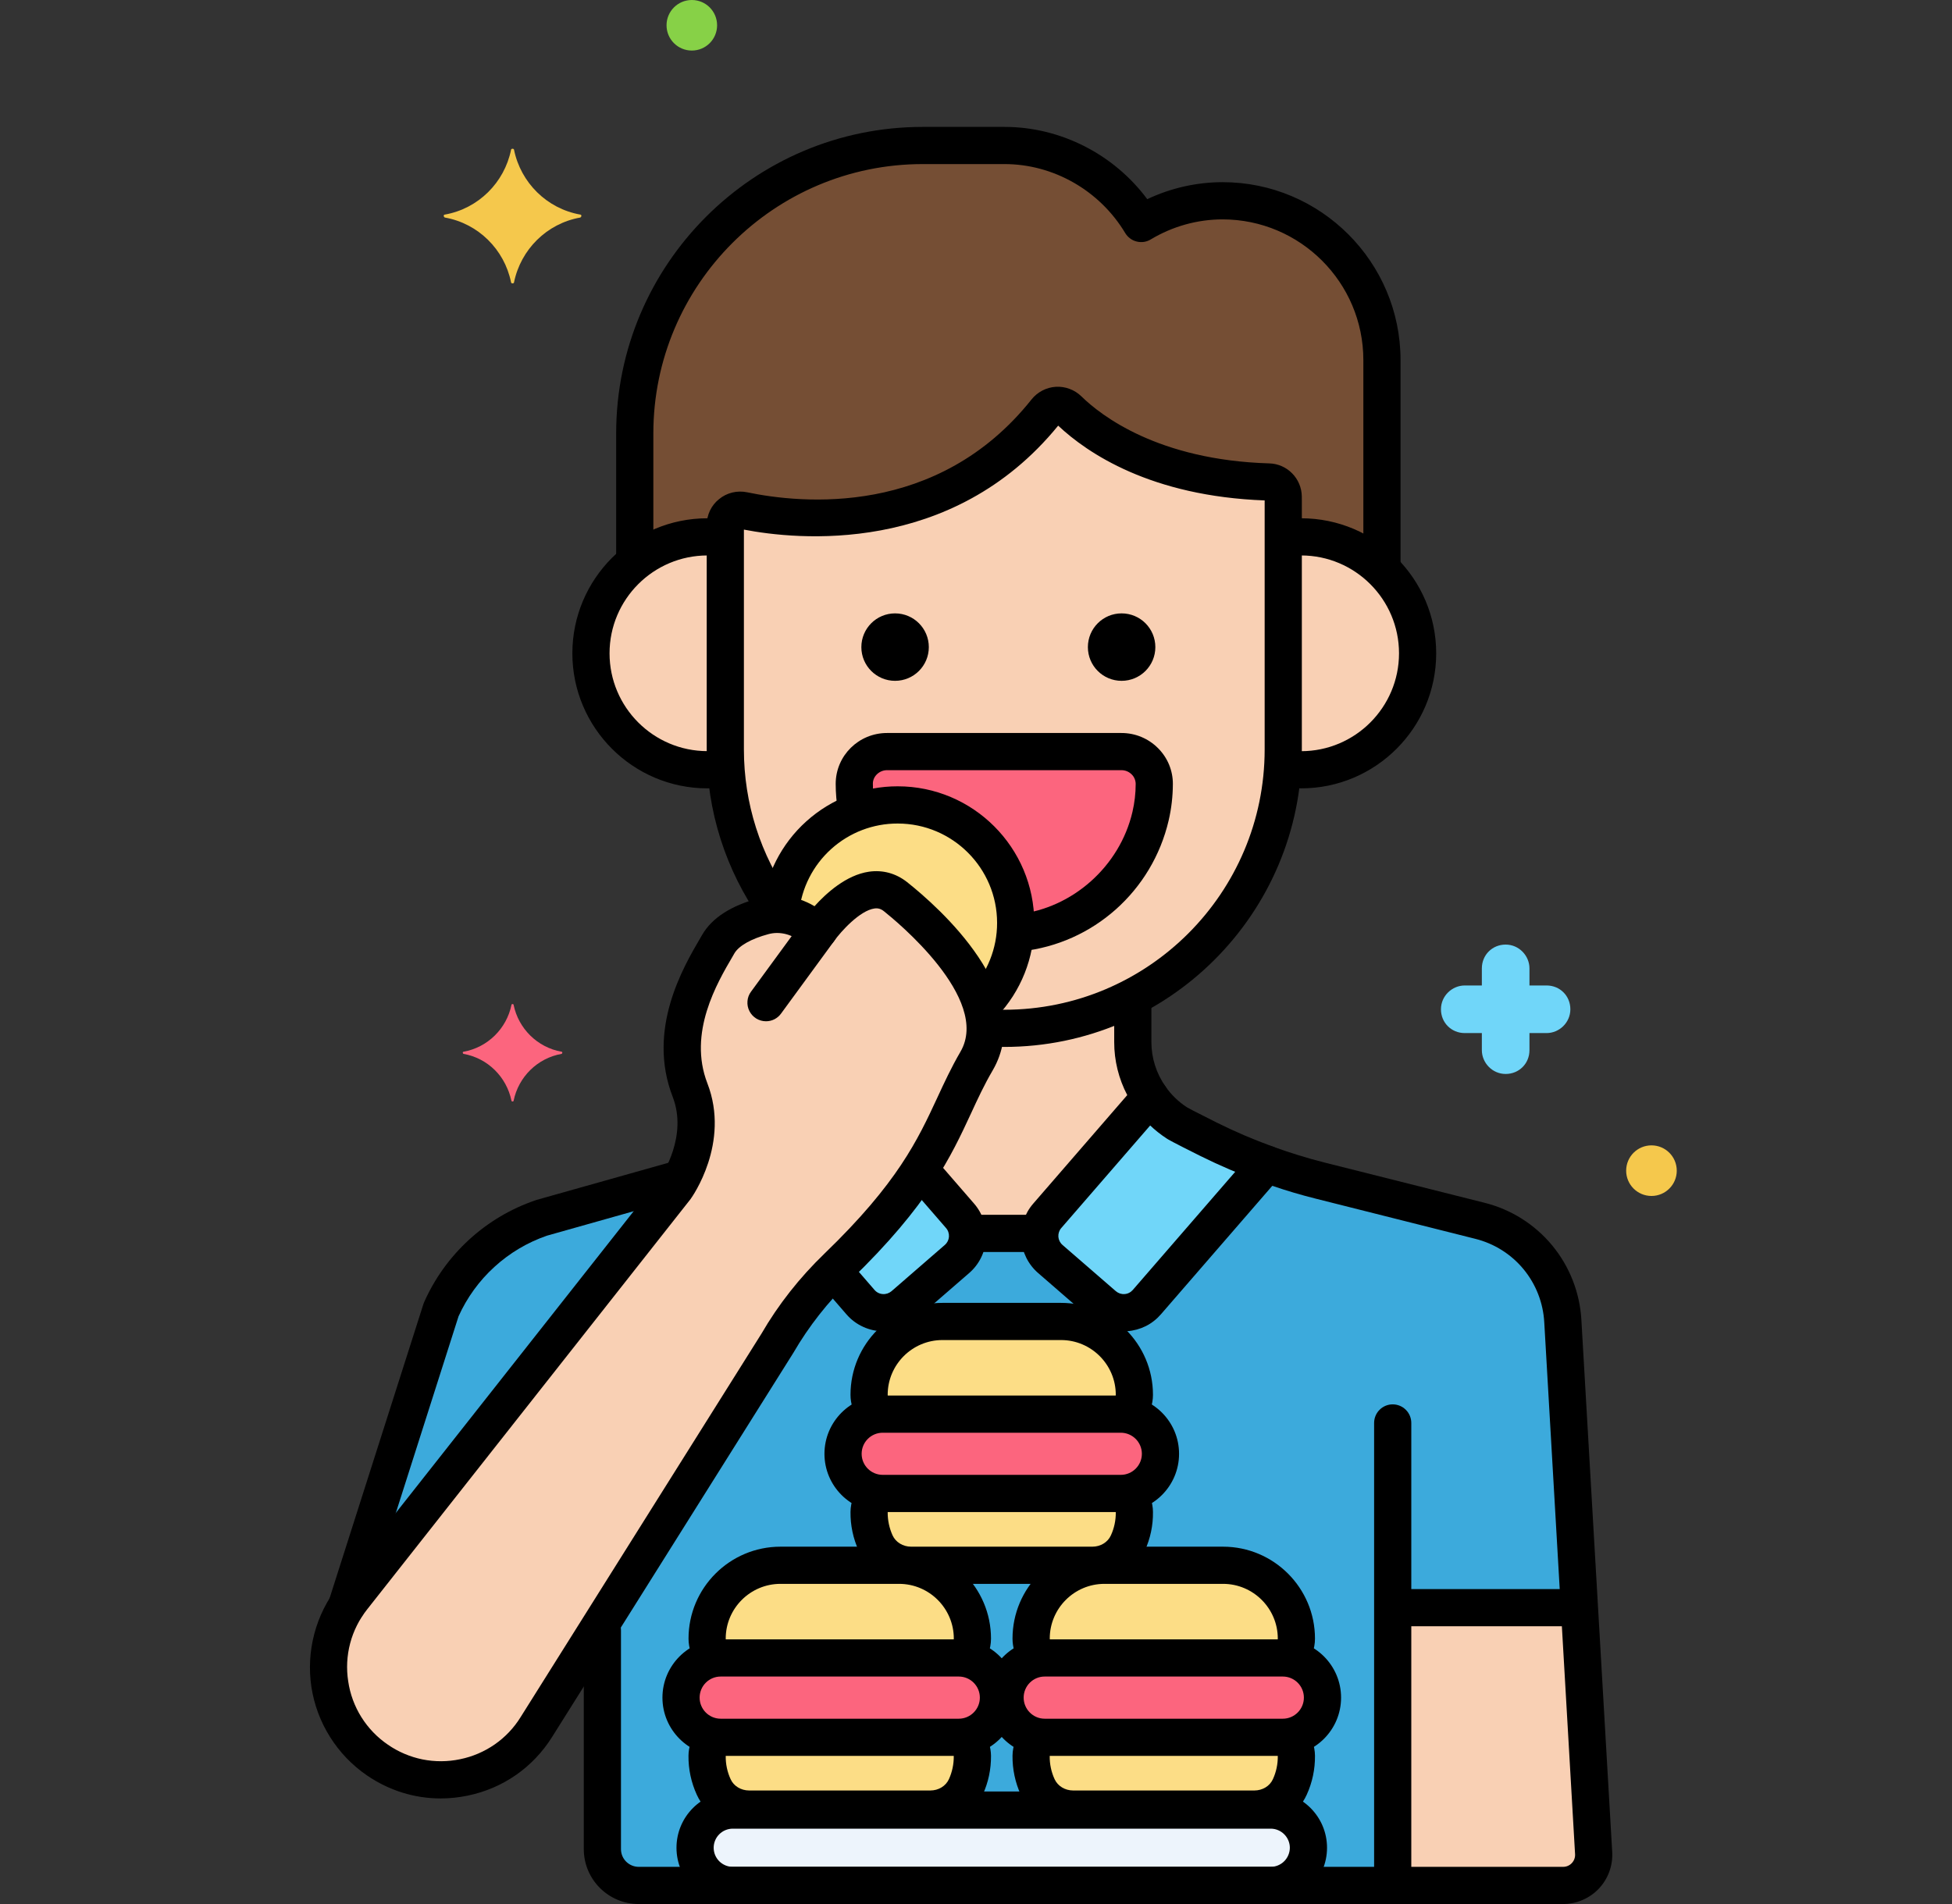 <svg width="41" height="40" viewBox="0 0 41 40" fill="none" xmlns="http://www.w3.org/2000/svg">
<rect x="0" y="0" width="41" height="40" fill="#333333" stroke="none"/>
<path d="M7.408 33.564L14.185 24.965C14.185 24.965 14.24 24.888 14.31 24.758L11.373 25.586C10.907 25.744 10.479 25.997 10.117 26.33C9.754 26.662 9.464 27.066 9.265 27.515L7.278 33.747C7.319 33.685 7.361 33.623 7.408 33.564ZM32.825 27.76C32.798 27.268 32.614 26.797 32.3 26.417C31.986 26.037 31.559 25.767 31.081 25.646L27.718 24.799C27.34 24.704 26.968 24.589 26.602 24.455L24.088 27.356C23.976 27.485 23.818 27.564 23.648 27.576C23.478 27.588 23.31 27.532 23.181 27.421L22.061 26.449C21.932 26.338 21.853 26.18 21.841 26.01C21.829 25.84 21.884 25.672 21.996 25.543L24.159 23.048C23.922 22.709 23.794 22.306 23.794 21.892V20.939C22.961 21.376 22.035 21.604 21.094 21.604C20.96 21.603 20.826 21.598 20.692 21.589C20.696 21.829 20.643 22.066 20.511 22.294C20.081 23.03 19.888 23.699 19.326 24.574L20.166 25.543C20.278 25.672 20.334 25.84 20.322 26.01C20.309 26.18 20.23 26.338 20.102 26.45L18.981 27.421C18.852 27.533 18.684 27.588 18.514 27.576C18.344 27.564 18.186 27.485 18.074 27.356L17.507 26.701C17.049 27.157 16.649 27.668 16.325 28.226L12.653 34.074V38.847C12.653 39.05 12.733 39.243 12.876 39.386C13.019 39.529 13.213 39.609 13.415 39.609H32.832C32.919 39.609 33.006 39.592 33.086 39.557C33.166 39.523 33.239 39.472 33.299 39.408C33.359 39.345 33.405 39.27 33.435 39.188C33.465 39.106 33.478 39.018 33.474 38.931L32.825 27.76Z" fill="#3CAADC"/>
<path d="M14.859 11.279C14.987 11.279 15.112 11.289 15.235 11.308V11.027C15.235 10.83 15.42 10.684 15.613 10.725C16.674 10.947 19.831 11.327 21.971 8.635C21.999 8.601 22.033 8.572 22.073 8.551C22.112 8.531 22.155 8.519 22.199 8.516C22.244 8.513 22.288 8.52 22.329 8.535C22.371 8.551 22.409 8.575 22.44 8.606C22.933 9.089 24.216 10.054 26.65 10.125C26.73 10.128 26.806 10.162 26.863 10.219C26.919 10.276 26.951 10.353 26.953 10.433C26.953 10.464 26.953 10.494 26.953 10.525V11.308C27.078 11.289 27.203 11.279 27.329 11.279C27.989 11.279 28.586 11.541 29.026 11.965V7.565C29.026 5.724 27.52 4.218 25.679 4.218C25.055 4.218 24.471 4.394 23.969 4.695C23.383 3.717 22.316 3.057 21.099 3.057H19.38C16.054 3.057 13.332 5.778 13.332 9.105V11.815C13.765 11.467 14.304 11.278 14.859 11.279Z" fill="#754E34"/>
<path d="M27.329 11.279C27.201 11.279 27.076 11.289 26.953 11.308V15.744C26.953 15.876 26.947 16.007 26.939 16.137C27.066 16.158 27.196 16.171 27.33 16.171C28.681 16.171 29.776 15.076 29.776 13.725C29.776 12.374 28.681 11.279 27.329 11.279ZM15.235 15.744V11.308C15.11 11.289 14.985 11.279 14.859 11.279C13.508 11.279 12.413 12.374 12.413 13.725C12.413 15.076 13.508 16.171 14.859 16.171C14.992 16.171 15.122 16.158 15.25 16.137C15.24 16.006 15.235 15.875 15.235 15.744Z" fill="#F9D0B4"/>
<path d="M26.953 10.433C26.951 10.353 26.919 10.276 26.863 10.219C26.806 10.162 26.73 10.128 26.65 10.125C24.216 10.054 22.933 9.089 22.441 8.606C22.409 8.575 22.371 8.551 22.33 8.535C22.288 8.52 22.244 8.513 22.2 8.516C22.155 8.519 22.112 8.531 22.073 8.551C22.034 8.572 21.999 8.601 21.972 8.635C19.832 11.327 16.675 10.947 15.613 10.725C15.42 10.684 15.235 10.83 15.235 11.027V15.744C15.235 17.039 15.661 18.238 16.379 19.211C16.56 19.22 16.736 19.273 16.892 19.364L17.201 19.544C17.201 19.544 18.094 18.27 18.81 18.838C19.262 19.197 20.672 20.418 20.692 21.588C20.825 21.597 20.959 21.603 21.094 21.603C24.317 21.603 26.953 18.967 26.953 15.744V10.525C26.954 10.494 26.953 10.464 26.953 10.433Z" fill="#F9D0B4"/>
<path d="M23.555 15.789H18.631C18.259 15.789 17.945 16.085 17.944 16.457V16.465C17.944 16.67 17.965 16.87 18.002 17.064C18.275 16.963 18.565 16.911 18.856 16.91C20.225 16.91 21.334 18.019 21.334 19.388C21.334 19.461 21.329 19.533 21.323 19.604C22.682 19.5 23.853 18.493 24.166 17.145C24.22 16.915 24.244 16.689 24.244 16.47C24.245 16.093 23.933 15.789 23.555 15.789Z" fill="#FC657E"/>
<path d="M16.892 19.364L17.201 19.544C17.201 19.544 18.094 18.27 18.81 18.838C19.203 19.15 20.32 20.113 20.619 21.128C21.078 20.665 21.335 20.039 21.334 19.388C21.334 18.019 20.225 16.91 18.856 16.91C17.547 16.91 16.478 17.926 16.387 19.212C16.565 19.222 16.738 19.274 16.892 19.364Z" fill="#FCDD86"/>
<path d="M18.81 18.838C18.094 18.27 17.201 19.544 17.201 19.544L16.892 19.364C16.765 19.289 16.625 19.24 16.479 19.22C16.332 19.2 16.184 19.209 16.041 19.246C15.7 19.337 15.275 19.511 15.088 19.832C14.752 20.408 13.998 21.62 14.493 22.901C14.908 23.97 14.186 24.965 14.186 24.965L7.408 33.564C6.562 34.637 6.8 36.202 7.927 36.975C9.034 37.735 10.551 37.42 11.265 36.283L16.325 28.226C16.669 27.634 17.095 27.092 17.588 26.616C19.74 24.541 19.801 23.509 20.51 22.293C21.292 20.954 19.355 19.27 18.81 18.838Z" fill="#F9D0B4"/>
<path d="M23.794 21.892V20.939C22.961 21.376 22.035 21.604 21.094 21.604C20.96 21.603 20.826 21.598 20.692 21.589C20.696 21.828 20.643 22.066 20.51 22.293C20.081 23.03 19.888 23.699 19.326 24.573L20.166 25.543C20.259 25.651 20.308 25.78 20.319 25.912H21.843C21.853 25.776 21.907 25.646 21.996 25.543L24.159 23.048C23.922 22.709 23.794 22.306 23.794 21.892Z" fill="#F9D0B4"/>
<path d="M23.182 27.421C23.31 27.532 23.478 27.588 23.648 27.576C23.818 27.564 23.976 27.485 24.088 27.356L26.602 24.455C26.187 24.305 25.781 24.131 25.386 23.934C25.058 23.771 24.774 23.627 24.722 23.593C24.5 23.45 24.309 23.264 24.159 23.048L21.996 25.543C21.941 25.607 21.898 25.681 21.872 25.761C21.845 25.841 21.834 25.925 21.84 26.009C21.847 26.094 21.869 26.176 21.907 26.251C21.945 26.327 21.997 26.394 22.061 26.449L23.182 27.421ZM19.326 24.573C18.959 25.142 18.437 25.798 17.589 26.617C17.56 26.644 17.535 26.673 17.507 26.701L18.074 27.356C18.186 27.485 18.344 27.564 18.514 27.576C18.684 27.588 18.852 27.532 18.981 27.421L20.101 26.449C20.23 26.337 20.309 26.179 20.321 26.009C20.334 25.839 20.278 25.672 20.166 25.543L19.326 24.573Z" fill="#70D6F9"/>
<path d="M33.175 33.775H29.252V39.609H32.832C32.919 39.609 33.006 39.592 33.086 39.557C33.166 39.522 33.239 39.472 33.299 39.408C33.359 39.345 33.405 39.27 33.435 39.188C33.465 39.105 33.478 39.018 33.474 38.931L33.175 33.775Z" fill="#F9D0B4"/>
<path d="M26.691 38.027H15.39C15.181 38.027 14.979 38.11 14.831 38.258C14.682 38.407 14.599 38.608 14.599 38.818C14.599 39.028 14.682 39.229 14.831 39.378C14.979 39.526 15.181 39.609 15.39 39.609H26.691C26.901 39.609 27.102 39.526 27.251 39.378C27.399 39.229 27.482 39.028 27.482 38.818C27.482 38.608 27.399 38.407 27.251 38.258C27.102 38.11 26.901 38.027 26.691 38.027Z" fill="#EDF4FC"/>
<path d="M20.138 36.497H15.138C14.917 36.497 14.705 36.409 14.548 36.253C14.392 36.097 14.304 35.885 14.304 35.664C14.304 35.443 14.392 35.231 14.548 35.074C14.705 34.918 14.917 34.83 15.138 34.83H20.138C20.359 34.83 20.571 34.918 20.728 35.074C20.884 35.231 20.972 35.443 20.972 35.664C20.972 35.885 20.884 36.097 20.728 36.253C20.571 36.409 20.359 36.497 20.138 36.497Z" fill="#FC657E"/>
<path d="M15.069 34.837C15.092 34.835 15.114 34.83 15.138 34.83H20.138C20.162 34.83 20.184 34.835 20.207 34.837C20.274 34.791 20.329 34.729 20.366 34.657C20.404 34.586 20.424 34.505 20.424 34.424C20.424 33.573 19.734 32.884 18.884 32.884H16.393C15.542 32.884 14.852 33.573 14.852 34.424C14.852 34.505 14.872 34.585 14.91 34.657C14.947 34.729 15.002 34.791 15.069 34.837ZM20.207 36.49C20.184 36.492 20.162 36.497 20.138 36.497H15.138C15.114 36.497 15.092 36.492 15.069 36.49C14.94 36.578 14.854 36.723 14.852 36.889C14.85 37.114 14.897 37.336 14.99 37.541C15.121 37.829 15.418 38.006 15.735 38.006H19.541C19.858 38.006 20.154 37.829 20.286 37.541C20.379 37.336 20.426 37.114 20.424 36.889C20.422 36.723 20.336 36.578 20.207 36.49Z" fill="#FCDD86"/>
<path d="M26.944 36.497H21.943C21.722 36.497 21.51 36.409 21.354 36.253C21.198 36.097 21.11 35.885 21.11 35.664C21.11 35.443 21.198 35.231 21.354 35.074C21.51 34.918 21.722 34.83 21.943 34.83H26.944C27.165 34.83 27.377 34.918 27.533 35.074C27.689 35.231 27.777 35.443 27.777 35.664C27.777 35.885 27.689 36.097 27.533 36.253C27.377 36.409 27.165 36.497 26.944 36.497Z" fill="#FC657E"/>
<path d="M21.875 34.837C21.898 34.835 21.92 34.83 21.943 34.83H26.944C26.967 34.83 26.989 34.835 27.012 34.837C27.079 34.791 27.134 34.729 27.172 34.657C27.21 34.586 27.23 34.505 27.23 34.424C27.23 33.573 26.54 32.884 25.689 32.884H23.198C22.347 32.884 21.658 33.573 21.658 34.424C21.658 34.505 21.677 34.585 21.715 34.657C21.753 34.729 21.808 34.791 21.875 34.837ZM27.013 36.49C26.99 36.492 26.967 36.497 26.944 36.497H21.943C21.919 36.497 21.897 36.492 21.874 36.49C21.745 36.578 21.659 36.723 21.657 36.889C21.655 37.114 21.702 37.336 21.795 37.541C21.927 37.829 22.224 38.006 22.54 38.006H26.346C26.663 38.006 26.96 37.829 27.091 37.541C27.184 37.336 27.232 37.114 27.229 36.889C27.228 36.723 27.142 36.578 27.013 36.49Z" fill="#FCDD86"/>
<path d="M23.541 31.375H18.541C18.32 31.375 18.108 31.287 17.951 31.131C17.795 30.975 17.707 30.763 17.707 30.542C17.707 30.32 17.795 30.108 17.951 29.952C18.108 29.796 18.32 29.708 18.541 29.708H23.541C23.762 29.708 23.974 29.796 24.13 29.952C24.287 30.108 24.375 30.32 24.375 30.542C24.375 30.763 24.287 30.975 24.13 31.131C23.974 31.287 23.762 31.375 23.541 31.375Z" fill="#FC657E"/>
<path d="M18.472 29.715C18.495 29.713 18.517 29.708 18.541 29.708H23.541C23.564 29.708 23.587 29.713 23.61 29.715C23.677 29.669 23.731 29.607 23.769 29.535C23.807 29.463 23.827 29.383 23.827 29.302C23.827 28.451 23.137 27.762 22.286 27.762H19.795C18.945 27.762 18.255 28.451 18.255 29.302C18.255 29.473 18.341 29.624 18.472 29.715ZM23.61 31.368C23.587 31.37 23.565 31.375 23.541 31.375H18.541C18.517 31.375 18.495 31.37 18.471 31.368C18.343 31.456 18.256 31.601 18.255 31.767C18.253 31.992 18.3 32.214 18.393 32.419C18.524 32.707 18.821 32.884 19.137 32.884H22.944C23.261 32.884 23.557 32.707 23.689 32.419C23.782 32.214 23.829 31.992 23.827 31.767C23.825 31.601 23.739 31.456 23.61 31.368Z" fill="#FCDD86"/>
<path d="M23.558 14.303C23.95 14.303 24.267 13.986 24.267 13.595C24.267 13.203 23.95 12.886 23.558 12.886C23.167 12.886 22.85 13.203 22.85 13.595C22.85 13.986 23.167 14.303 23.558 14.303Z" fill="black"/>
<path d="M18.8 14.303C19.192 14.303 19.509 13.986 19.509 13.595C19.509 13.203 19.192 12.886 18.8 12.886C18.409 12.886 18.092 13.203 18.092 13.595C18.092 13.986 18.409 14.303 18.8 14.303Z" fill="black"/>
<path d="M29.252 39.843C29.149 39.843 29.049 39.801 28.976 39.728C28.903 39.655 28.862 39.556 28.862 39.452V29.894C28.862 29.79 28.903 29.691 28.976 29.618C29.049 29.544 29.149 29.503 29.252 29.503C29.356 29.503 29.455 29.544 29.529 29.618C29.602 29.691 29.643 29.79 29.643 29.894V39.452C29.643 39.556 29.602 39.655 29.529 39.728C29.455 39.801 29.356 39.843 29.252 39.843ZM16.089 21.455C16.017 21.455 15.946 21.435 15.884 21.397C15.823 21.359 15.773 21.305 15.741 21.241C15.708 21.177 15.694 21.105 15.7 21.033C15.705 20.961 15.731 20.892 15.774 20.834L16.886 19.314C16.947 19.23 17.038 19.174 17.141 19.158C17.243 19.142 17.348 19.168 17.431 19.229C17.515 19.29 17.571 19.382 17.587 19.484C17.603 19.587 17.577 19.691 17.516 19.775L16.404 21.295C16.368 21.345 16.32 21.385 16.266 21.413C16.211 21.441 16.15 21.455 16.089 21.455ZM7.283 34.123C7.222 34.123 7.161 34.108 7.106 34.081C7.051 34.053 7.004 34.012 6.968 33.963C6.931 33.913 6.907 33.856 6.898 33.795C6.888 33.734 6.892 33.672 6.911 33.613L8.893 27.397C8.897 27.383 8.902 27.37 8.908 27.358C9.129 26.858 9.451 26.411 9.854 26.042C10.256 25.674 10.73 25.392 11.247 25.216L11.267 25.209L14.071 24.419C14.171 24.391 14.277 24.404 14.368 24.454C14.458 24.505 14.525 24.59 14.553 24.689C14.581 24.789 14.568 24.896 14.518 24.986C14.467 25.076 14.383 25.143 14.283 25.171L11.489 25.959C11.08 26.1 10.704 26.323 10.385 26.615C10.065 26.906 9.809 27.26 9.631 27.654L7.655 33.851C7.63 33.93 7.581 33.998 7.514 34.047C7.447 34.096 7.366 34.123 7.283 34.123Z" fill="black"/>
<path d="M32.832 40H13.415C12.779 40 12.262 39.483 12.262 38.847V34.248C12.262 34.145 12.303 34.045 12.376 33.972C12.45 33.899 12.549 33.858 12.653 33.858C12.756 33.858 12.855 33.899 12.929 33.972C13.002 34.045 13.043 34.145 13.043 34.248V38.847C13.043 38.946 13.082 39.04 13.152 39.11C13.222 39.179 13.316 39.219 13.415 39.219H32.832C32.902 39.219 32.967 39.191 33.015 39.14C33.063 39.089 33.087 39.023 33.083 38.953L32.436 27.782C32.414 27.373 32.262 26.981 32.001 26.664C31.74 26.348 31.384 26.124 30.986 26.025L27.622 25.178C27.319 25.102 27.019 25.013 26.723 24.912L24.383 27.612C24.294 27.715 24.186 27.799 24.065 27.86C23.943 27.92 23.811 27.956 23.676 27.966C23.54 27.976 23.404 27.959 23.276 27.916C23.147 27.873 23.028 27.805 22.925 27.716L21.805 26.744C21.598 26.565 21.471 26.31 21.451 26.037C21.432 25.764 21.521 25.494 21.701 25.287L23.677 23.006C23.497 22.663 23.402 22.28 23.403 21.892V21.061C23.403 20.958 23.444 20.858 23.517 20.785C23.59 20.712 23.69 20.671 23.793 20.671C23.897 20.671 23.996 20.712 24.07 20.785C24.143 20.858 24.184 20.958 24.184 21.061V21.892C24.184 22.225 24.286 22.547 24.479 22.824C24.529 22.895 24.553 22.981 24.549 23.068C24.544 23.155 24.511 23.238 24.454 23.303L22.291 25.799C22.247 25.849 22.226 25.915 22.23 25.982C22.235 26.048 22.266 26.11 22.317 26.154L23.437 27.125C23.488 27.169 23.553 27.191 23.62 27.186C23.687 27.182 23.748 27.151 23.793 27.1L26.307 24.199C26.359 24.14 26.427 24.097 26.504 24.077C26.58 24.057 26.661 24.061 26.735 24.088C27.089 24.217 27.448 24.328 27.813 24.421L31.177 25.267C31.736 25.406 32.237 25.721 32.604 26.166C32.971 26.611 33.185 27.162 33.216 27.738L33.863 38.908C33.871 39.049 33.85 39.189 33.802 39.321C33.754 39.453 33.679 39.574 33.582 39.677C33.486 39.779 33.369 39.86 33.24 39.915C33.111 39.971 32.972 40 32.832 40ZM29.026 12.241C28.923 12.241 28.823 12.2 28.75 12.127C28.677 12.054 28.636 11.954 28.636 11.851V7.565C28.636 5.935 27.309 4.609 25.679 4.609C25.152 4.609 24.63 4.754 24.17 5.03C24.126 5.057 24.078 5.074 24.027 5.082C23.976 5.089 23.924 5.087 23.875 5.074C23.825 5.062 23.778 5.04 23.737 5.009C23.695 4.978 23.661 4.94 23.634 4.896C23.099 4.003 22.128 3.447 21.099 3.447H19.381C16.261 3.447 13.723 5.985 13.723 9.105V11.719C13.723 11.822 13.682 11.922 13.609 11.995C13.535 12.068 13.436 12.109 13.332 12.109C13.229 12.109 13.13 12.068 13.056 11.995C12.983 11.922 12.942 11.822 12.942 11.719V9.105C12.942 5.555 15.83 2.666 19.381 2.666H21.099C22.277 2.666 23.395 3.24 24.097 4.184C24.592 3.95 25.132 3.828 25.679 3.827C27.74 3.827 29.417 5.504 29.417 7.565V11.851C29.417 11.902 29.407 11.953 29.387 12C29.367 12.047 29.339 12.091 29.302 12.127C29.266 12.163 29.223 12.192 29.176 12.211C29.128 12.231 29.078 12.241 29.026 12.241Z" fill="black"/>
<path d="M27.329 16.562C27.236 16.562 27.141 16.556 27.04 16.545C26.989 16.54 26.939 16.525 26.893 16.5C26.848 16.476 26.808 16.442 26.775 16.402C26.743 16.362 26.719 16.316 26.704 16.266C26.69 16.217 26.685 16.165 26.691 16.113C26.697 16.062 26.712 16.012 26.738 15.967C26.762 15.922 26.796 15.882 26.837 15.85C26.877 15.818 26.924 15.794 26.974 15.78C27.023 15.767 27.075 15.763 27.127 15.769C27.198 15.777 27.265 15.781 27.329 15.781C28.463 15.781 29.385 14.859 29.385 13.725C29.385 12.592 28.463 11.669 27.329 11.669C27.267 11.669 27.206 11.672 27.145 11.678C27.043 11.687 26.941 11.655 26.862 11.588C26.783 11.522 26.733 11.428 26.724 11.325C26.714 11.223 26.745 11.121 26.811 11.041C26.876 10.961 26.97 10.911 27.073 10.9C27.158 10.892 27.244 10.888 27.329 10.888C28.894 10.888 30.166 12.161 30.166 13.725C30.166 15.289 28.894 16.562 27.329 16.562ZM14.859 16.562C13.294 16.562 12.022 15.289 12.022 13.725C12.022 12.161 13.294 10.888 14.859 10.888C14.956 10.888 15.057 10.893 15.157 10.904C15.371 10.927 15.527 11.12 15.503 11.334C15.48 11.549 15.288 11.704 15.073 11.681C15.001 11.673 14.929 11.669 14.859 11.669C13.725 11.669 12.803 12.591 12.803 13.725C12.803 14.858 13.725 15.78 14.859 15.78C14.921 15.78 14.985 15.777 15.055 15.769C15.269 15.744 15.462 15.901 15.485 16.116C15.496 16.219 15.466 16.322 15.401 16.402C15.336 16.483 15.242 16.535 15.139 16.546C15.041 16.557 14.95 16.562 14.859 16.562Z" fill="black"/>
<path d="M21.094 21.994C20.994 21.994 20.895 21.991 20.797 21.986C20.581 21.975 20.416 21.791 20.427 21.576C20.438 21.36 20.622 21.193 20.838 21.206C20.923 21.21 21.008 21.213 21.094 21.213C24.11 21.213 26.563 18.76 26.563 15.744V10.513C24.173 10.425 22.838 9.518 22.226 8.942C19.991 11.685 16.722 11.338 15.625 11.126V15.744C15.625 16.873 15.971 17.959 16.625 18.885C16.684 18.97 16.706 19.074 16.688 19.175C16.67 19.276 16.613 19.366 16.529 19.426C16.445 19.485 16.341 19.509 16.24 19.492C16.138 19.475 16.048 19.419 15.987 19.336C15.239 18.277 14.844 17.035 14.844 15.744V11.031C14.844 10.926 14.867 10.823 14.911 10.729C14.956 10.634 15.021 10.551 15.103 10.486C15.184 10.419 15.279 10.372 15.381 10.347C15.484 10.322 15.59 10.321 15.693 10.342C16.833 10.581 19.697 10.868 21.666 8.392C21.727 8.315 21.805 8.251 21.893 8.205C21.98 8.159 22.077 8.132 22.176 8.126C22.275 8.12 22.373 8.135 22.466 8.17C22.559 8.204 22.643 8.258 22.714 8.327C23.122 8.727 24.325 9.666 26.661 9.735C26.842 9.74 27.014 9.815 27.14 9.944C27.267 10.072 27.34 10.245 27.343 10.425C27.343 10.458 27.344 10.492 27.344 10.525V15.744C27.344 19.191 24.54 21.994 21.094 21.994Z" fill="black"/>
<path d="M21.412 19.987C21.312 19.987 21.216 19.948 21.143 19.88C21.071 19.811 21.028 19.717 21.022 19.617C21.017 19.517 21.05 19.419 21.115 19.343C21.18 19.267 21.272 19.218 21.371 19.208C22.527 19.084 23.52 18.2 23.786 17.057C23.831 16.864 23.854 16.666 23.854 16.469C23.854 16.432 23.846 16.395 23.832 16.361C23.818 16.326 23.797 16.295 23.77 16.269C23.742 16.241 23.708 16.218 23.672 16.203C23.635 16.188 23.595 16.18 23.555 16.18H18.631C18.471 16.18 18.335 16.308 18.334 16.459C18.334 16.615 18.347 16.768 18.373 16.92C18.381 16.971 18.38 17.022 18.368 17.072C18.357 17.122 18.336 17.17 18.306 17.211C18.276 17.253 18.238 17.289 18.195 17.316C18.151 17.343 18.103 17.361 18.052 17.37C18.002 17.378 17.95 17.377 17.9 17.366C17.85 17.354 17.802 17.333 17.761 17.303C17.719 17.273 17.683 17.235 17.656 17.192C17.629 17.148 17.611 17.1 17.602 17.049C17.57 16.856 17.553 16.66 17.553 16.465C17.555 15.873 18.038 15.399 18.631 15.399H23.555C23.845 15.399 24.118 15.512 24.323 15.717C24.422 15.816 24.501 15.933 24.555 16.063C24.608 16.192 24.636 16.331 24.635 16.471C24.634 16.728 24.605 16.984 24.547 17.234C24.202 18.719 22.959 19.824 21.454 19.985C21.44 19.986 21.426 19.987 21.412 19.987Z" fill="black"/>
<path d="M20.657 21.479C20.581 21.479 20.506 21.456 20.443 21.414C20.379 21.372 20.329 21.313 20.299 21.243C20.269 21.173 20.259 21.095 20.273 21.02C20.286 20.945 20.321 20.875 20.373 20.82C20.74 20.433 20.944 19.921 20.943 19.388C20.943 18.237 20.007 17.301 18.856 17.301C18.34 17.299 17.843 17.49 17.46 17.835C17.076 18.181 16.835 18.656 16.783 19.169C16.778 19.22 16.762 19.269 16.738 19.314C16.713 19.36 16.68 19.399 16.64 19.432C16.601 19.464 16.555 19.488 16.506 19.503C16.456 19.517 16.405 19.522 16.354 19.517C16.303 19.512 16.253 19.496 16.208 19.472C16.163 19.447 16.123 19.414 16.091 19.374C16.059 19.335 16.035 19.289 16.02 19.24C16.005 19.19 16.001 19.139 16.006 19.088C16.078 18.383 16.409 17.729 16.936 17.255C17.463 16.78 18.147 16.518 18.856 16.519C20.438 16.519 21.724 17.806 21.724 19.388C21.724 20.122 21.446 20.821 20.941 21.356C20.905 21.395 20.861 21.426 20.812 21.447C20.763 21.468 20.711 21.479 20.657 21.479Z" fill="black"/>
<path d="M9.256 37.782C8.706 37.782 8.171 37.616 7.706 37.297C7.08 36.868 6.655 36.191 6.541 35.441C6.427 34.69 6.631 33.918 7.101 33.322L13.872 24.732C13.92 24.661 14.446 23.859 14.129 23.042C13.582 21.628 14.348 20.322 14.716 19.695L14.751 19.635C14.956 19.283 15.357 19.025 15.94 18.869C16.323 18.767 16.742 18.824 17.089 19.027L17.108 19.038C17.355 18.763 17.774 18.383 18.251 18.313C18.541 18.271 18.819 18.347 19.053 18.532C19.711 19.054 21.787 20.882 20.848 22.491C20.673 22.79 20.538 23.081 20.396 23.389C19.978 24.29 19.505 25.311 17.86 26.898C17.392 27.348 16.989 27.861 16.663 28.422L11.596 36.491C11.194 37.132 10.564 37.57 9.823 37.723C9.634 37.762 9.444 37.782 9.256 37.782ZM16.323 19.6C16.262 19.6 16.201 19.608 16.142 19.624C15.78 19.721 15.519 19.868 15.425 20.029L15.39 20.09C15.06 20.652 14.447 21.698 14.858 22.759C15.343 24.013 14.537 25.147 14.502 25.194L7.715 33.806C7.547 34.017 7.424 34.261 7.355 34.522C7.286 34.783 7.272 35.056 7.314 35.323C7.353 35.59 7.448 35.847 7.591 36.075C7.735 36.304 7.924 36.501 8.148 36.653C8.366 36.804 8.614 36.909 8.874 36.962C9.135 37.014 9.404 37.013 9.664 36.958C9.925 36.905 10.172 36.799 10.39 36.648C10.609 36.496 10.794 36.301 10.934 36.075L15.994 28.018C16.346 27.41 16.794 26.84 17.318 26.335C18.858 24.85 19.279 23.94 19.687 23.061C19.831 22.75 19.98 22.428 20.173 22.096C20.825 20.98 18.8 19.329 18.567 19.144C18.502 19.092 18.442 19.075 18.365 19.086C18.061 19.13 17.665 19.565 17.52 19.769C17.464 19.849 17.38 19.905 17.284 19.926C17.189 19.947 17.089 19.931 17.004 19.882L16.695 19.701C16.582 19.635 16.454 19.601 16.323 19.6ZM21.701 26.302H20.436C20.333 26.302 20.234 26.261 20.16 26.188C20.087 26.114 20.046 26.015 20.046 25.912C20.046 25.808 20.087 25.709 20.16 25.635C20.234 25.562 20.333 25.521 20.436 25.521H21.701C21.805 25.521 21.904 25.562 21.977 25.635C22.051 25.709 22.092 25.808 22.092 25.912C22.092 26.015 22.051 26.114 21.977 26.188C21.904 26.261 21.805 26.302 21.701 26.302ZM26.602 24.846C26.558 24.846 26.513 24.838 26.469 24.822C26.04 24.667 25.62 24.487 25.211 24.284C24.597 23.977 24.541 23.941 24.51 23.921C24.246 23.75 24.018 23.53 23.838 23.271C23.779 23.186 23.756 23.081 23.774 22.979C23.793 22.877 23.85 22.786 23.935 22.727C24.02 22.668 24.125 22.645 24.227 22.663C24.329 22.681 24.42 22.739 24.479 22.824C24.6 22.999 24.755 23.149 24.934 23.264C24.948 23.273 25.044 23.327 25.56 23.585C25.942 23.775 26.335 23.943 26.736 24.088C26.833 24.124 26.912 24.196 26.956 24.29C27 24.384 27.005 24.491 26.969 24.589C26.942 24.664 26.892 24.729 26.826 24.775C26.761 24.821 26.682 24.846 26.602 24.846Z" fill="black"/>
<path d="M18.56 27.968C18.412 27.968 18.266 27.937 18.131 27.875C17.996 27.814 17.876 27.724 17.779 27.612L17.289 27.046C17.255 27.007 17.23 26.962 17.213 26.913C17.197 26.865 17.191 26.814 17.194 26.762C17.198 26.711 17.212 26.661 17.235 26.615C17.258 26.57 17.289 26.529 17.328 26.495C17.367 26.461 17.412 26.436 17.46 26.42C17.509 26.403 17.561 26.397 17.612 26.401C17.663 26.404 17.713 26.418 17.759 26.441C17.805 26.464 17.845 26.496 17.879 26.534L18.369 27.1C18.413 27.151 18.475 27.182 18.542 27.186C18.608 27.191 18.674 27.169 18.725 27.126L19.845 26.154C19.896 26.11 19.927 26.048 19.932 25.982C19.936 25.915 19.915 25.849 19.871 25.799L19.122 24.935C19.057 24.856 19.025 24.755 19.034 24.654C19.042 24.552 19.09 24.458 19.167 24.391C19.244 24.324 19.345 24.29 19.446 24.296C19.548 24.302 19.644 24.348 19.712 24.423L20.461 25.287C20.64 25.494 20.73 25.764 20.71 26.037C20.691 26.311 20.564 26.565 20.357 26.744L19.236 27.716C19.049 27.879 18.809 27.968 18.56 27.968ZM33.02 34.165H29.377C29.273 34.165 29.174 34.124 29.101 34.051C29.027 33.978 28.986 33.878 28.986 33.775C28.986 33.671 29.027 33.572 29.101 33.498C29.174 33.425 29.273 33.384 29.377 33.384H33.02C33.123 33.384 33.222 33.425 33.296 33.498C33.369 33.572 33.41 33.671 33.41 33.775C33.41 33.878 33.369 33.978 33.296 34.051C33.222 34.124 33.123 34.165 33.02 34.165ZM26.691 40H15.391C14.739 40 14.209 39.47 14.209 38.818C14.209 38.166 14.739 37.636 15.391 37.636H26.691C27.343 37.636 27.873 38.166 27.873 38.818C27.873 39.47 27.343 40 26.691 40ZM15.391 38.417C15.284 38.417 15.182 38.46 15.107 38.535C15.032 38.61 14.99 38.712 14.99 38.818C14.99 38.924 15.032 39.026 15.107 39.101C15.182 39.176 15.284 39.219 15.391 39.219H26.691C26.797 39.219 26.899 39.176 26.974 39.101C27.049 39.026 27.091 38.924 27.092 38.818C27.092 38.712 27.049 38.61 26.974 38.535C26.899 38.46 26.797 38.417 26.691 38.417H15.391ZM20.138 36.888H15.138C14.463 36.888 13.914 36.339 13.914 35.664C13.914 34.989 14.463 34.44 15.138 34.44H20.138C20.813 34.44 21.362 34.989 21.362 35.664C21.362 36.339 20.813 36.888 20.138 36.888ZM15.138 35.221C14.893 35.221 14.695 35.419 14.695 35.664C14.695 35.908 14.893 36.107 15.138 36.107H20.138C20.382 36.107 20.581 35.908 20.581 35.664C20.581 35.419 20.382 35.221 20.138 35.221H15.138Z" fill="black"/>
<path d="M20.296 35.149C20.221 35.149 20.147 35.127 20.084 35.086C20.02 35.045 19.97 34.986 19.939 34.918C19.909 34.849 19.899 34.773 19.91 34.698C19.922 34.623 19.955 34.554 20.005 34.498C20.024 34.478 20.034 34.451 20.034 34.424C20.034 33.79 19.518 33.274 18.884 33.274H16.393C15.759 33.274 15.243 33.79 15.243 34.424C15.243 34.45 15.251 34.473 15.267 34.493C15.299 34.533 15.323 34.579 15.337 34.628C15.351 34.677 15.355 34.729 15.35 34.78C15.344 34.831 15.328 34.88 15.304 34.925C15.279 34.97 15.245 35.01 15.206 35.042C15.165 35.074 15.119 35.097 15.07 35.112C15.021 35.126 14.969 35.13 14.918 35.124C14.867 35.119 14.818 35.103 14.773 35.078C14.728 35.054 14.689 35.02 14.656 34.98C14.531 34.822 14.462 34.626 14.462 34.424C14.462 33.359 15.328 32.493 16.393 32.493H18.884C19.949 32.493 20.815 33.359 20.815 34.424C20.815 34.644 20.734 34.855 20.587 35.019C20.55 35.06 20.506 35.093 20.455 35.115C20.405 35.138 20.351 35.149 20.296 35.149ZM19.541 38.396H15.735C15.259 38.396 14.827 38.124 14.635 37.703C14.518 37.447 14.458 37.167 14.461 36.886C14.463 36.709 14.518 36.537 14.62 36.393C14.649 36.351 14.687 36.315 14.73 36.288C14.773 36.26 14.822 36.241 14.872 36.233C14.923 36.224 14.975 36.225 15.025 36.236C15.075 36.247 15.122 36.268 15.164 36.297C15.206 36.327 15.242 36.364 15.269 36.407C15.297 36.451 15.316 36.499 15.325 36.55C15.333 36.6 15.332 36.652 15.321 36.702C15.31 36.752 15.289 36.799 15.26 36.841C15.249 36.856 15.243 36.874 15.243 36.892C15.241 37.06 15.276 37.226 15.346 37.378C15.411 37.522 15.564 37.615 15.735 37.615H19.541C19.712 37.615 19.865 37.522 19.931 37.378C20 37.226 20.035 37.06 20.033 36.892C20.033 36.873 20.027 36.855 20.015 36.84C19.957 36.756 19.934 36.653 19.951 36.553C19.968 36.452 20.023 36.362 20.105 36.302C20.187 36.242 20.289 36.216 20.39 36.23C20.491 36.244 20.582 36.297 20.645 36.377C20.754 36.524 20.813 36.702 20.815 36.886C20.818 37.167 20.759 37.447 20.641 37.703C20.449 38.124 20.017 38.396 19.541 38.396ZM26.944 36.888H21.943C21.268 36.888 20.719 36.339 20.719 35.664C20.719 34.989 21.268 34.44 21.943 34.44H26.944C27.619 34.44 28.168 34.989 28.168 35.664C28.168 36.339 27.619 36.888 26.944 36.888ZM21.943 35.221C21.699 35.221 21.501 35.419 21.501 35.664C21.501 35.908 21.699 36.107 21.943 36.107H26.944C27.188 36.107 27.387 35.908 27.387 35.664C27.387 35.419 27.188 35.221 26.944 35.221H21.943Z" fill="black"/>
<path d="M27.102 35.149C27.026 35.149 26.952 35.127 26.889 35.086C26.826 35.045 26.776 34.986 26.745 34.918C26.714 34.849 26.704 34.773 26.716 34.698C26.728 34.623 26.761 34.554 26.811 34.498C26.829 34.478 26.839 34.451 26.839 34.424C26.839 33.79 26.323 33.274 25.689 33.274H23.198C22.564 33.274 22.049 33.79 22.049 34.424C22.049 34.446 22.055 34.466 22.066 34.484C22.123 34.571 22.143 34.677 22.122 34.778C22.101 34.88 22.041 34.968 21.954 35.025C21.868 35.082 21.762 35.102 21.66 35.081C21.559 35.06 21.47 35 21.413 34.913C21.318 34.768 21.267 34.598 21.267 34.424C21.267 33.359 22.133 32.493 23.198 32.493H25.689C26.754 32.493 27.62 33.359 27.62 34.424C27.62 34.644 27.539 34.855 27.393 35.019C27.356 35.06 27.311 35.093 27.261 35.115C27.211 35.138 27.157 35.149 27.102 35.149ZM26.347 38.396H22.54C22.064 38.396 21.633 38.124 21.44 37.703C21.323 37.446 21.264 37.167 21.267 36.885C21.269 36.666 21.354 36.456 21.504 36.296C21.575 36.223 21.672 36.181 21.774 36.179C21.877 36.176 21.976 36.214 22.05 36.284C22.125 36.353 22.169 36.45 22.174 36.552C22.178 36.654 22.143 36.753 22.075 36.83C22.058 36.846 22.049 36.869 22.048 36.892C22.046 37.06 22.081 37.226 22.151 37.378C22.217 37.522 22.37 37.615 22.541 37.615H26.347C26.518 37.615 26.671 37.522 26.736 37.378C26.806 37.226 26.841 37.06 26.839 36.892C26.839 36.87 26.83 36.849 26.816 36.833C26.748 36.754 26.715 36.652 26.723 36.549C26.731 36.446 26.779 36.351 26.857 36.283C26.935 36.216 27.037 36.182 27.14 36.189C27.243 36.197 27.339 36.244 27.407 36.322C27.543 36.479 27.618 36.678 27.62 36.885C27.623 37.167 27.564 37.446 27.447 37.703C27.255 38.124 26.823 38.396 26.347 38.396ZM23.541 31.766H18.541C17.866 31.766 17.317 31.217 17.317 30.542C17.317 29.867 17.866 29.318 18.541 29.318H23.541C24.216 29.318 24.765 29.867 24.765 30.542C24.765 31.217 24.216 31.766 23.541 31.766ZM18.541 30.099C18.296 30.099 18.098 30.297 18.098 30.542C18.098 30.786 18.296 30.984 18.541 30.984H23.541C23.785 30.984 23.984 30.786 23.984 30.542C23.984 30.297 23.785 30.099 23.541 30.099H18.541Z" fill="black"/>
<path d="M23.716 30.006C23.643 30.006 23.571 29.985 23.509 29.946C23.446 29.906 23.396 29.85 23.365 29.784C23.333 29.718 23.32 29.644 23.329 29.571C23.337 29.498 23.366 29.428 23.412 29.371C23.427 29.351 23.436 29.327 23.436 29.302C23.436 28.668 22.92 28.152 22.286 28.152H19.795C19.161 28.152 18.645 28.668 18.645 29.302C18.645 29.326 18.652 29.348 18.666 29.367C18.724 29.45 18.747 29.554 18.73 29.654C18.712 29.754 18.657 29.844 18.575 29.904C18.492 29.964 18.39 29.99 18.289 29.975C18.188 29.961 18.097 29.907 18.035 29.827C17.924 29.674 17.864 29.491 17.864 29.302C17.864 28.237 18.73 27.371 19.795 27.371H22.286C23.351 27.371 24.217 28.237 24.217 29.302C24.217 29.505 24.148 29.701 24.021 29.86C23.985 29.905 23.938 29.942 23.886 29.968C23.833 29.993 23.775 30.006 23.716 30.006ZM22.944 33.274H19.138C18.662 33.274 18.23 33.002 18.038 32.581C17.92 32.325 17.861 32.045 17.864 31.764C17.866 31.547 17.949 31.339 18.096 31.18C18.167 31.108 18.263 31.066 18.365 31.063C18.466 31.061 18.564 31.098 18.639 31.166C18.713 31.235 18.759 31.33 18.765 31.431C18.771 31.532 18.737 31.631 18.672 31.708C18.655 31.725 18.646 31.747 18.645 31.771C18.644 31.938 18.679 32.104 18.748 32.256C18.814 32.4 18.967 32.493 19.138 32.493H22.944C23.115 32.493 23.268 32.4 23.333 32.256C23.403 32.104 23.438 31.938 23.436 31.771C23.436 31.75 23.429 31.731 23.416 31.715C23.352 31.634 23.323 31.53 23.335 31.427C23.347 31.324 23.4 31.23 23.481 31.166C23.562 31.102 23.666 31.073 23.769 31.085C23.872 31.098 23.965 31.15 24.03 31.231C24.15 31.383 24.216 31.57 24.217 31.763C24.221 32.045 24.162 32.325 24.044 32.581C23.852 33.002 23.42 33.274 22.944 33.274Z" fill="black"/>
<path d="M12.188 4.508C11.484 4.383 10.938 3.836 10.797 3.148C10.797 3.117 10.734 3.117 10.734 3.148C10.594 3.836 10.047 4.383 9.344 4.508C9.312 4.508 9.312 4.555 9.344 4.57C10.047 4.695 10.594 5.242 10.734 5.93C10.734 5.961 10.797 5.961 10.797 5.93C10.938 5.242 11.484 4.695 12.188 4.57C12.219 4.555 12.219 4.508 12.188 4.508Z" fill="#F5C84C"/>
<path d="M11.795 22.095C11.286 22.004 10.89 21.608 10.788 21.111C10.788 21.088 10.743 21.088 10.743 21.111C10.641 21.608 10.245 22.004 9.736 22.095C9.714 22.095 9.714 22.128 9.736 22.14C10.245 22.23 10.641 22.626 10.743 23.124C10.743 23.146 10.788 23.146 10.788 23.124C10.89 22.626 11.286 22.23 11.795 22.14C11.817 22.128 11.817 22.095 11.795 22.095Z" fill="#FC657E"/>
<path d="M32.484 20.703H32.125V20.344C32.125 20.078 31.906 19.844 31.625 19.844C31.344 19.844 31.125 20.062 31.125 20.344V20.703H30.766C30.5 20.703 30.266 20.922 30.266 21.203C30.266 21.484 30.484 21.703 30.766 21.703H31.125V22.062C31.125 22.328 31.344 22.562 31.625 22.562C31.906 22.562 32.125 22.344 32.125 22.062V21.703H32.484C32.75 21.703 32.984 21.484 32.984 21.203C32.984 20.922 32.766 20.703 32.484 20.703Z" fill="#70D6F9"/>
<path d="M14.531 1.062C14.825 1.062 15.062 0.825 15.062 0.531C15.062 0.238 14.825 0 14.531 0C14.238 0 14 0.238 14 0.531C14 0.825 14.238 1.062 14.531 1.062Z" fill="#87D147"/>
<path d="M34.688 25.125C34.981 25.125 35.219 24.887 35.219 24.594C35.219 24.3 34.981 24.062 34.688 24.062C34.394 24.062 34.156 24.3 34.156 24.594C34.156 24.887 34.394 25.125 34.688 25.125Z" fill="#F5C84C"/>
</svg>
